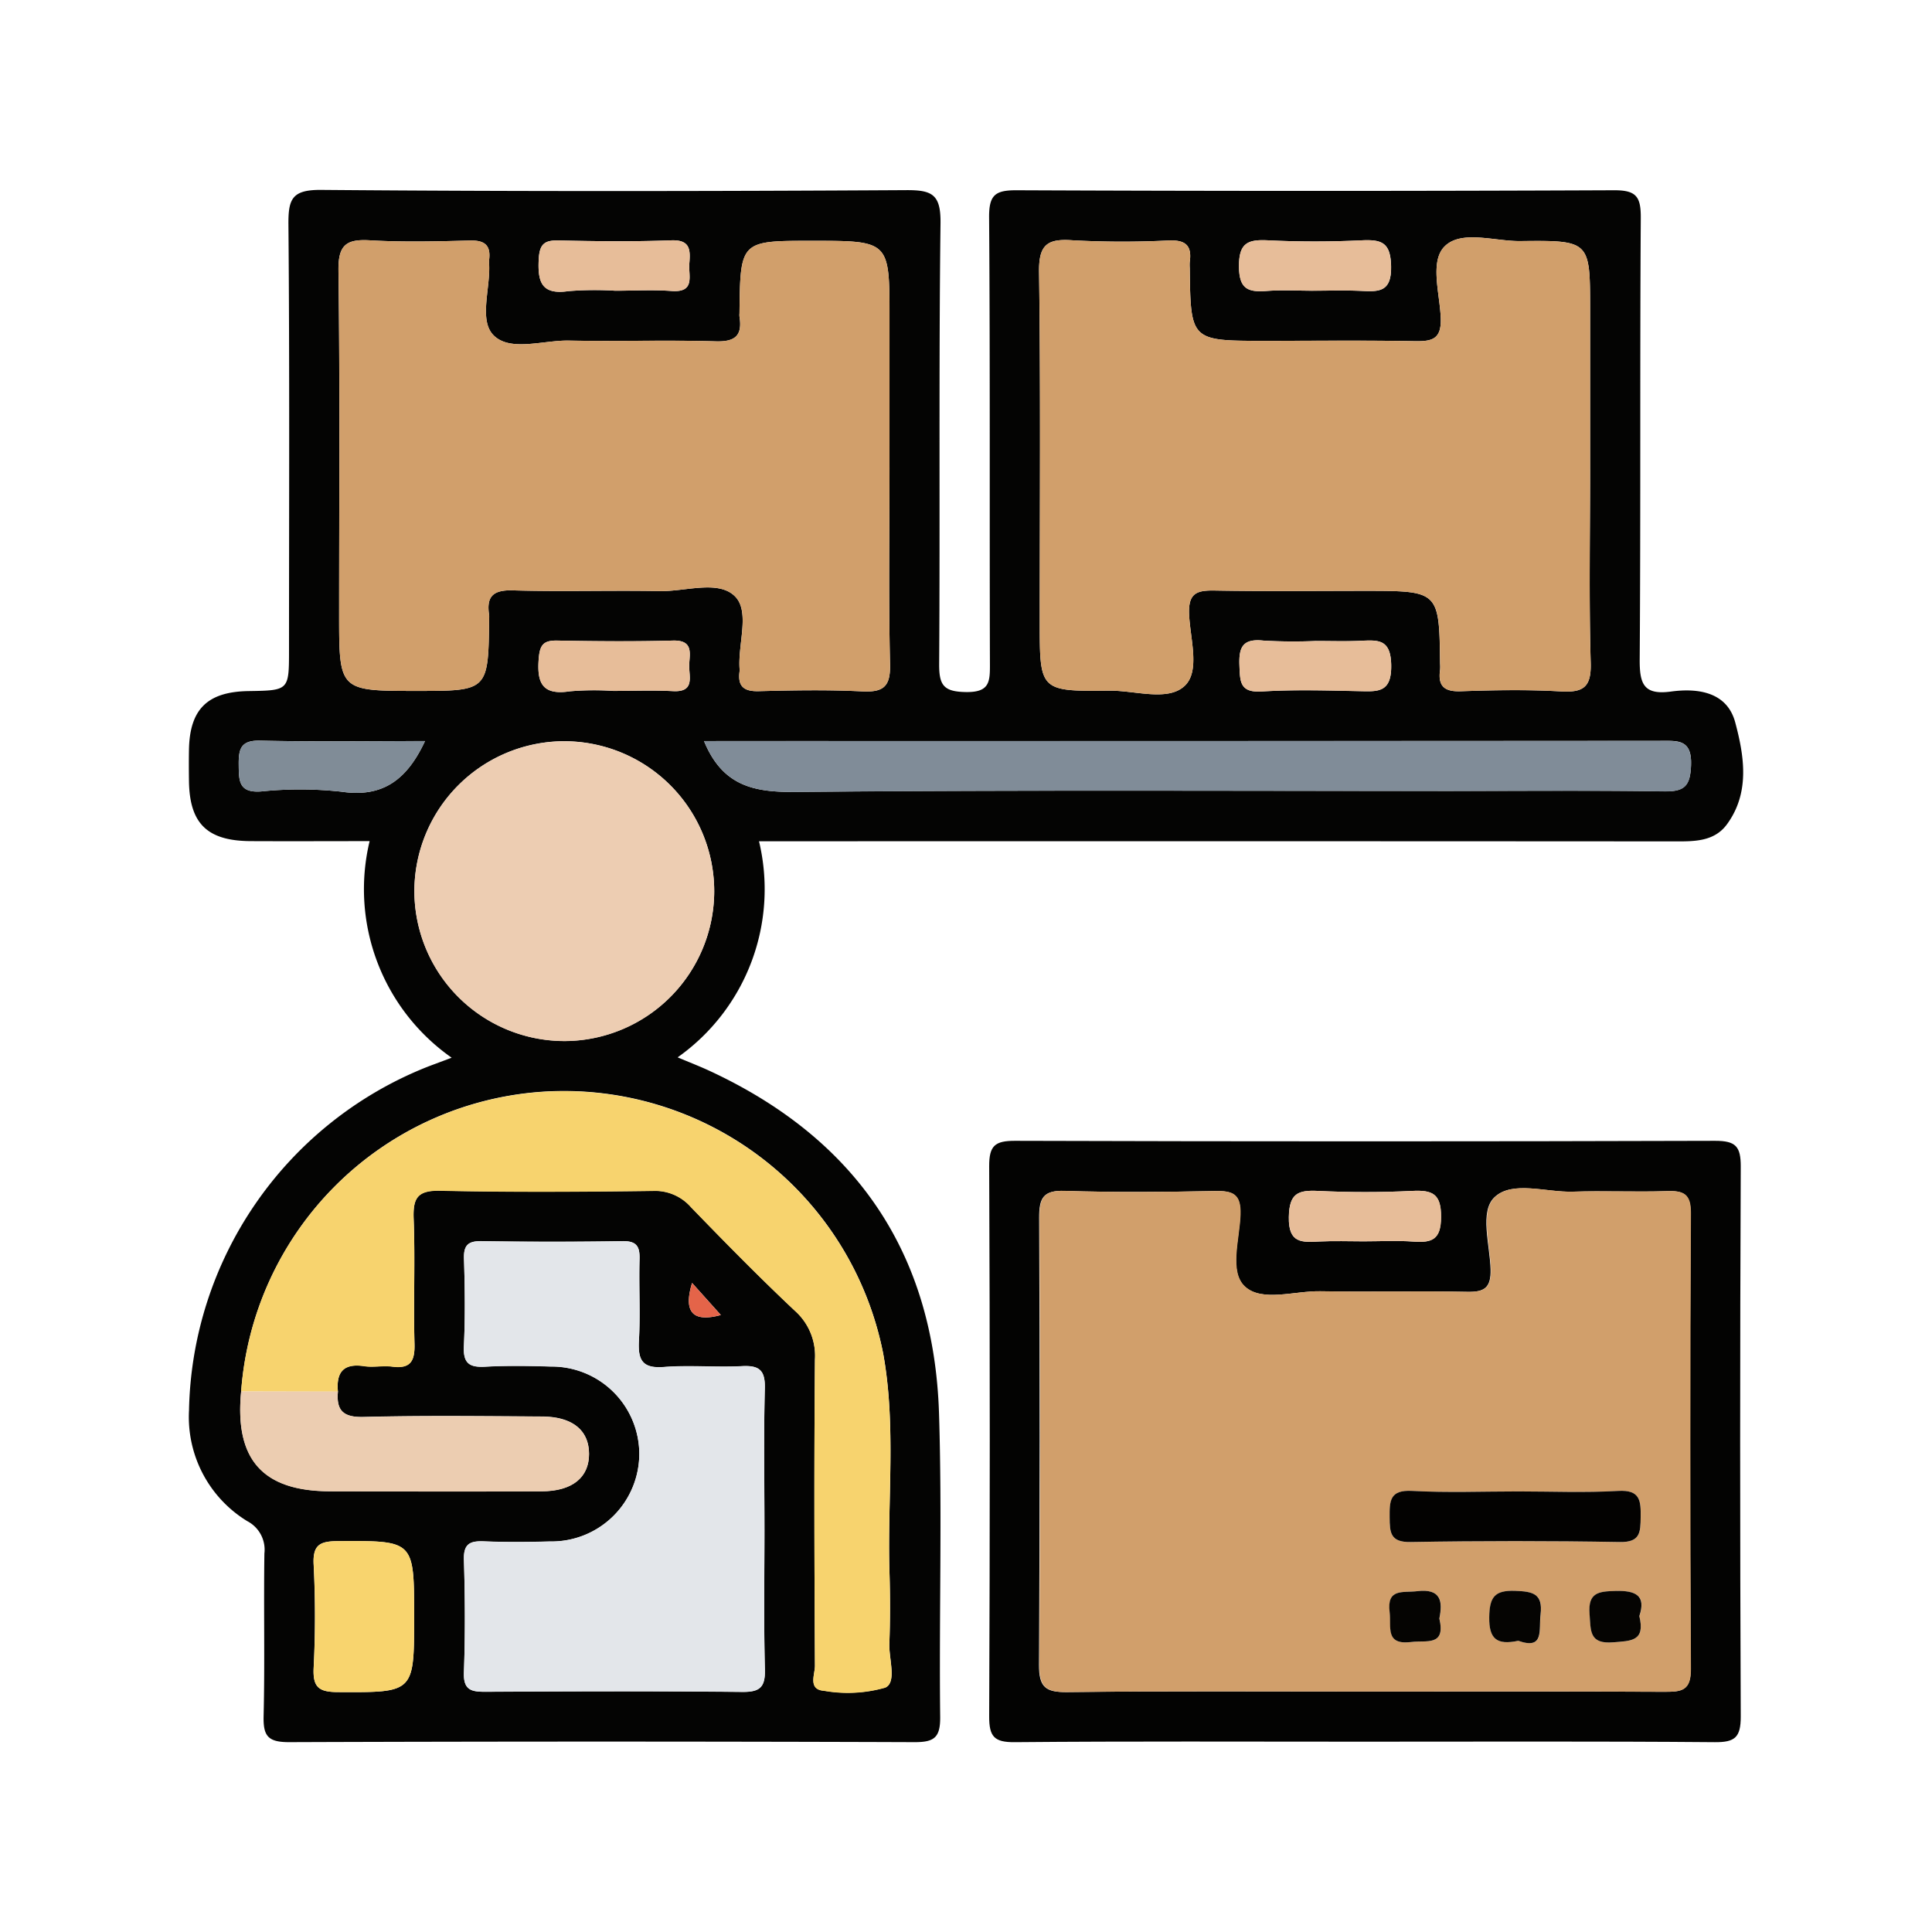 <svg id="Grupo_845530" data-name="Grupo 845530" xmlns="http://www.w3.org/2000/svg" width="98.795" height="98.795" viewBox="0 0 98.795 98.795">
  <rect id="Rectángulo_38178" data-name="Rectángulo 38178" width="98.795" height="98.795" transform="translate(0 0)" fill="none"/>
  <g id="Grupo_846159" data-name="Grupo 846159" transform="translate(9.659 9.706)">
    <path id="Trazado_585398" data-name="Trazado 585398" d="M1853.833-857.73a10.526,10.526,0,0,1-4.195-11.075c-2.055,0-4.073.01-6.09,0-2.218-.014-3.118-.9-3.148-3.073-.007-.532-.009-1.066,0-1.6.037-2.077.948-2.97,3.056-3,2.06-.033,2.06-.033,2.06-2.117,0-7.246.033-14.493-.03-21.739-.011-1.316.188-1.785,1.682-1.772,9.966.083,19.932.07,29.9.012,1.335-.008,1.781.215,1.763,1.691-.092,7.512-.019,15.025-.069,22.538-.007,1.093.229,1.421,1.376,1.437,1.2.016,1.223-.518,1.22-1.421-.024-7.619.013-15.239-.042-22.858-.008-1.145.316-1.386,1.414-1.381q15.269.066,30.537,0c1.157-.006,1.38.338,1.373,1.423-.049,7.512,0,15.025-.055,22.538-.01,1.254.176,1.867,1.6,1.673,1.4-.19,2.872.034,3.285,1.579.458,1.715.763,3.584-.42,5.205-.673.923-1.74.879-2.773.878q-22.463-.014-44.927-.006h-1.8a10.532,10.532,0,0,1-4.161,11.05c.605.256,1.125.456,1.63.69,7.467,3.462,11.478,9.3,11.736,17.528.162,5.163,0,10.336.059,15.5.012,1.065-.3,1.306-1.327,1.3q-15.988-.056-31.976,0c-1.08,0-1.319-.323-1.294-1.336.066-2.769,0-5.541.04-8.311a1.645,1.645,0,0,0-.873-1.653,6.236,6.236,0,0,1-2.982-5.655,19.3,19.3,0,0,1,12.039-17.518C1852.832-857.361,1853.233-857.5,1853.833-857.73Zm-5.816,17.069c-.093-.991.288-1.457,1.343-1.3.469.072.964-.039,1.435.023.942.123,1.162-.287,1.138-1.169-.058-2.128.04-4.262-.043-6.389-.042-1.081.206-1.464,1.374-1.437,3.62.081,7.243.057,10.864.01a2.436,2.436,0,0,1,1.943.831c1.742,1.8,3.495,3.586,5.317,5.3a3.074,3.074,0,0,1,1.023,2.5c-.047,5.218-.031,10.437,0,15.655,0,.443-.371,1.215.469,1.275a6.991,6.991,0,0,0,3.123-.161c.605-.263.185-1.464.213-2.242.045-1.223.043-2.45.006-3.674-.112-3.72.349-7.462-.321-11.159a16.638,16.638,0,0,0-17.521-13.387,16.573,16.573,0,0,0-15.31,15.313c-.34,3.483,1.1,5.1,4.546,5.111,3.611.006,7.221.012,10.831,0,1.562-.007,2.416-.713,2.411-1.918s-.848-1.9-2.424-1.905c-3.026-.017-6.054-.056-9.078.022C1848.3-839.328,1847.924-839.672,1848.017-840.661Zm28.205-47.256v-7.669c0-3.917,0-3.917-3.971-3.917-3.658,0-3.658,0-3.7,3.712a1,1,0,0,0,0,.16c.152.956-.194,1.3-1.212,1.269-2.5-.074-5.008.01-7.51-.038-1.313-.025-2.986.579-3.842-.26-.787-.771-.158-2.428-.241-3.691a.794.794,0,0,1,0-.16c.1-.757-.216-1.027-.985-1.006-1.7.046-3.413.088-5.112-.011-1.217-.071-1.622.245-1.605,1.55.078,5.858.034,11.717.034,17.575,0,3.917,0,3.917,3.971,3.917,3.658,0,3.658,0,3.7-3.712a.942.942,0,0,0,0-.16c-.151-.955.193-1.3,1.212-1.27,2.5.075,5.007-.01,7.51.038,1.313.025,2.986-.579,3.842.26.786.771.158,2.428.241,3.692a.828.828,0,0,1,0,.159c-.1.758.216,1.026.985,1.006,1.757-.045,3.519-.078,5.272.01,1.093.055,1.467-.233,1.439-1.389C1876.171-881.2,1876.222-884.562,1876.223-887.917Zm35.826.083v-8.149c0-3.521,0-3.547-3.569-3.507-1.315.014-2.983-.571-3.848.25-.8.762-.267,2.427-.22,3.683.04,1.08-.426,1.2-1.319,1.186-2.556-.047-5.114-.017-7.671-.017-3.8,0-3.8,0-3.845-3.722a2.08,2.08,0,0,1,0-.319c.118-.828-.212-1.123-1.064-1.092a46.585,46.585,0,0,1-4.951-.01c-1.3-.092-1.709.258-1.691,1.63.082,5.964.035,11.929.035,17.894,0,3.521,0,3.547,3.568,3.508,1.315-.014,2.983.571,3.848-.25.8-.762.267-2.427.22-3.684-.04-1.08.426-1.2,1.319-1.186,2.556.046,5.114.016,7.671.016,3.8,0,3.8,0,3.845,3.723a2.044,2.044,0,0,1,0,.319c-.117.828.212,1.122,1.064,1.092,1.7-.059,3.413-.089,5.112.008,1.16.067,1.563-.222,1.527-1.468C1911.985-881.228,1912.049-884.532,1912.049-887.834Zm-42.222,54.2c0-2.4-.042-4.793.021-7.187.024-.922-.274-1.186-1.166-1.139-1.327.069-2.668-.062-3.991.043-1.11.087-1.337-.355-1.281-1.349.077-1.38-.008-2.768.031-4.151.019-.661-.144-.948-.876-.935q-3.594.06-7.189,0c-.69-.01-.934.193-.912.9.047,1.49.066,2.984-.005,4.471-.042.876.279,1.094,1.093,1.049,1.115-.062,2.236-.041,3.354-.008a4.48,4.48,0,0,1,4.523,4.42,4.488,4.488,0,0,1-4.581,4.525c-1.117.029-2.238.04-3.354-.006-.712-.029-1.059.114-1.033.943.057,1.915.068,3.835,0,5.749-.035.931.385,1.009,1.135,1,4.367-.026,8.734-.037,13.1.007.9.009,1.179-.24,1.156-1.15C1869.787-828.84,1869.827-831.237,1869.827-833.633Zm-10.293-40.281a7.68,7.68,0,0,0-7.607,7.644,7.681,7.681,0,0,0,7.726,7.687,7.678,7.678,0,0,0,7.607-7.646A7.675,7.675,0,0,0,1859.534-873.914Zm7.205-.007c.959,2.329,2.592,2.623,4.7,2.6,11.127-.107,22.256-.051,33.385-.051,3.674,0,7.349-.035,11.021.022,1.034.016,1.322-.276,1.365-1.327.054-1.35-.679-1.257-1.585-1.256q-23.8.018-47.6.009Zm-14.824,44.786c0-3.924,0-3.894-3.859-3.874-.923,0-1.337.152-1.28,1.206a52.214,52.214,0,0,1,0,5.271c-.048,1,.264,1.239,1.244,1.243C1851.914-825.272,1851.914-825.235,1851.914-829.135Zm.556-44.786c-2.914,0-5.671.042-8.426-.022-1-.023-1.109.427-1.1,1.239s0,1.44,1.142,1.359a19.38,19.38,0,0,1,4.129.015C1850.334-871.021,1851.561-871.972,1852.47-873.921Zm9.733-23.03c.959,0,1.923-.056,2.877.014,1.217.089.86-.764.906-1.383.05-.669.09-1.246-.929-1.207-1.917.072-3.837.05-5.755.006-.754-.018-.979.212-1.017.983-.057,1.161.162,1.806,1.523,1.608A16.923,16.923,0,0,1,1862.2-896.95Zm35.7,0c.8,0,1.6-.03,2.4.008.908.043,1.594.1,1.57-1.249-.022-1.21-.463-1.385-1.495-1.335-1.6.077-3.2.079-4.795,0-1.038-.052-1.494.132-1.487,1.341.007,1.154.467,1.319,1.411,1.248C1896.3-897,1897.1-896.95,1897.9-896.95Zm-35.781,20.466c1.013,0,2.028-.042,3.037.011,1.108.058.816-.723.822-1.3s.26-1.316-.836-1.286c-1.971.055-3.945.038-5.916,0-.68-.012-.881.2-.94.9-.107,1.252.163,1.914,1.6,1.693A14.852,14.852,0,0,1,1862.119-876.484Zm35.931-2.556a26.48,26.48,0,0,1-2.717-.019c-1.04-.108-1.256.323-1.219,1.266.032.835.016,1.408,1.155,1.336,1.646-.1,3.3-.052,4.955-.017.959.02,1.677.1,1.651-1.337-.024-1.354-.693-1.274-1.587-1.236C1899.543-879.014,1898.8-879.039,1898.05-879.039Zm-30.455,34.468-1.471-1.64C1865.665-844.7,1866.182-844.188,1867.595-844.571Z" transform="translate(-1840.396 902.111)" fill="#040403"/>
    <path id="Trazado_585399" data-name="Trazado 585399" d="M1987.321-719.431c-5.914,0-11.828-.027-17.742.025-1.054.01-1.313-.285-1.309-1.32q.06-14.062,0-28.125c-.005-1.057.292-1.309,1.323-1.306q17.9.054,35.8,0c1.053,0,1.313.284,1.309,1.319q-.06,14.062,0,28.125c0,1.057-.291,1.315-1.323,1.307C1999.363-719.456,1993.342-719.431,1987.321-719.431Zm.132-2.563c5.118,0,10.235-.013,15.353.013.858,0,1.344-.05,1.338-1.159q-.075-11.671-.005-23.343c0-.987-.4-1.13-1.23-1.1-1.6.051-3.2-.025-4.8.027-1.366.044-3.084-.583-4,.283-.774.735-.233,2.43-.2,3.694.023.941-.316,1.163-1.2,1.145-2.5-.051-5.011.012-7.516-.03-1.317-.022-2.983.564-3.856-.243-.818-.755-.267-2.424-.228-3.681.034-1.064-.4-1.217-1.309-1.2-2.558.05-5.119.074-7.675-.009-1.1-.036-1.3.372-1.3,1.368q.055,11.431-.007,22.863c-.007,1.145.331,1.411,1.432,1.4C1977.325-722.026,1982.389-721.994,1987.453-721.994Zm-.048-23.023c.853,0,1.709-.048,2.558.013.946.068,1.4-.1,1.411-1.249.008-1.209-.448-1.394-1.487-1.342-1.6.079-3.2.078-4.8,0-1.032-.05-1.473.126-1.495,1.336-.025,1.347.66,1.3,1.57,1.25C1985.911-745.046,1986.659-745.017,1987.405-745.017Z" transform="translate(-1927.346 798.788)" fill="#030302"/>
    <path id="Trazado_585400" data-name="Trazado 585400" d="M1892.482-882.449c0,3.355-.052,6.712.028,10.065.027,1.157-.346,1.444-1.439,1.389-1.754-.088-3.516-.055-5.272-.01-.769.02-1.086-.248-.985-1.006a.827.827,0,0,0,0-.159c-.083-1.264.545-2.92-.241-3.692-.855-.839-2.528-.235-3.841-.26-2.5-.048-5.009.036-7.51-.038-1.018-.03-1.362.315-1.212,1.27a.942.942,0,0,1,0,.16c-.039,3.712-.039,3.712-3.7,3.712-3.971,0-3.972,0-3.971-3.918,0-5.858.044-11.718-.034-17.575-.017-1.3.388-1.621,1.605-1.55,1.7.1,3.409.057,5.112.011.769-.021,1.086.249.985,1.006a.83.83,0,0,0,0,.16c.084,1.263-.545,2.92.241,3.691.856.839,2.528.235,3.842.26,2.5.048,5.009-.036,7.51.038,1.017.03,1.363-.313,1.211-1.269a.968.968,0,0,1,0-.16c.039-3.712.039-3.712,3.7-3.712,3.972,0,3.972,0,3.972,3.917Z" transform="translate(-1856.655 896.643)" fill="#d19f6b"/>
    <path id="Trazado_585401" data-name="Trazado 585401" d="M2004.424-882.666c0,3.3-.063,6.606.032,9.905.036,1.245-.366,1.534-1.527,1.468-1.7-.1-3.409-.067-5.112-.008-.852.03-1.181-.264-1.063-1.092a2.075,2.075,0,0,0,0-.319c-.043-3.723-.043-3.723-3.846-3.723-2.557,0-5.114.03-7.671-.016-.892-.016-1.359.106-1.319,1.186.047,1.256.583,2.922-.22,3.684-.865.821-2.533.236-3.848.25-3.568.039-3.568.013-3.568-3.508,0-5.965.047-11.93-.035-17.894-.019-1.372.389-1.722,1.69-1.63a46.654,46.654,0,0,0,4.952.011c.852-.031,1.181.264,1.063,1.092a2.142,2.142,0,0,0,0,.319c.043,3.722.043,3.722,3.845,3.722,2.557,0,5.115-.03,7.671.017.893.016,1.359-.106,1.319-1.186-.046-1.256-.583-2.921.22-3.683.865-.821,2.533-.236,3.848-.25,3.568-.039,3.569-.014,3.569,3.507Q2004.424-886.741,2004.424-882.666Z" transform="translate(-1932.771 896.943)" fill="#d19f6b"/>
    <path id="Trazado_585402" data-name="Trazado 585402" d="M1848.743-742.716a16.573,16.573,0,0,1,15.311-15.313,16.638,16.638,0,0,1,17.521,13.387c.67,3.7.208,7.439.321,11.159.037,1.224.039,2.451-.006,3.674-.029.778.392,1.98-.213,2.242a6.991,6.991,0,0,1-3.123.161c-.84-.059-.467-.831-.469-1.275-.028-5.218-.043-10.437,0-15.655a3.074,3.074,0,0,0-1.023-2.5c-1.822-1.714-3.575-3.5-5.317-5.3a2.435,2.435,0,0,0-1.943-.831c-3.621.047-7.244.071-10.864-.01-1.167-.026-1.416.357-1.374,1.438.084,2.127-.015,4.26.044,6.388.024.882-.2,1.292-1.139,1.169-.472-.061-.967.049-1.435-.023-1.054-.162-1.435.3-1.342,1.3Z" transform="translate(-1846.072 804.165)" fill="#f7d36e"/>
    <path id="Trazado_585403" data-name="Trazado 585403" d="M1899.7-719.412c0,2.4-.04,4.793.021,7.187.023.91-.256,1.159-1.156,1.15-4.366-.044-8.734-.033-13.1-.007-.75,0-1.17-.074-1.135-1,.071-1.914.061-3.834,0-5.749-.025-.828.322-.972,1.033-.943,1.116.046,2.237.035,3.354.006a4.488,4.488,0,0,0,4.581-4.525,4.48,4.48,0,0,0-4.523-4.42c-1.117-.033-2.24-.054-3.354.008-.814.045-1.135-.173-1.093-1.049.072-1.487.052-2.981.006-4.471-.022-.708.221-.911.912-.9,2.4.035,4.793.039,7.189,0,.733-.012.9.275.876.936-.039,1.383.046,2.771-.031,4.151-.055.994.171,1.436,1.281,1.349,1.323-.1,2.664.027,3.991-.043.891-.047,1.189.217,1.166,1.139C1899.656-724.205,1899.7-721.808,1899.7-719.412Z" transform="translate(-1870.266 787.89)" fill="#e3e6ea"/>
    <path id="Trazado_585404" data-name="Trazado 585404" d="M1884.033-814a7.675,7.675,0,0,1,7.726,7.685,7.678,7.678,0,0,1-7.607,7.646,7.681,7.681,0,0,1-7.726-7.686A7.68,7.68,0,0,1,1884.033-814Z" transform="translate(-1864.895 842.201)" fill="#edcdb2"/>
    <path id="Trazado_585405" data-name="Trazado 585405" d="M1922.711-814.045H1924q23.8,0,47.6-.009c.905,0,1.639-.093,1.585,1.256-.043,1.051-.331,1.343-1.365,1.327-3.673-.057-7.347-.022-11.021-.022-11.129,0-22.258-.057-33.385.051C1925.3-811.423,1923.67-811.717,1922.711-814.045Z" transform="translate(-1896.368 842.236)" fill="#808c98"/>
    <path id="Trazado_585406" data-name="Trazado 585406" d="M1848.64-710.1h4.95c-.093.989.287,1.333,1.337,1.305,3.024-.078,6.052-.039,9.078-.022,1.575.009,2.419.7,2.424,1.905s-.849,1.911-2.411,1.918c-3.611.016-7.221.01-10.831,0C1849.738-705,1848.3-706.619,1848.64-710.1Z" transform="translate(-1845.969 771.551)" fill="#eccdb1"/>
    <path id="Trazado_585407" data-name="Trazado 585407" d="M1865.458-682.319c0,3.9,0,3.862-3.893,3.845-.98,0-1.292-.245-1.244-1.243a52.071,52.071,0,0,0,0-5.271c-.056-1.053.357-1.2,1.281-1.206C1865.458-686.214,1865.458-686.244,1865.458-682.319Z" transform="translate(-1853.939 755.295)" fill="#f8d46e"/>
    <path id="Trazado_585408" data-name="Trazado 585408" d="M1857.884-814.074c-.91,1.949-2.136,2.9-4.257,2.591a19.38,19.38,0,0,0-4.129-.014c-1.142.081-1.134-.535-1.142-1.359s.1-1.262,1.1-1.239C1852.212-814.032,1854.97-814.074,1857.884-814.074Z" transform="translate(-1845.808 842.264)" fill="#808c97"/>
    <path id="Trazado_585409" data-name="Trazado 585409" d="M1900.2-891.464a16.851,16.851,0,0,0-2.4.021c-1.36.2-1.58-.447-1.522-1.609.039-.77.263-1,1.017-.983,1.918.044,3.839.066,5.756-.006,1.019-.039.978.538.929,1.207-.046.62.311,1.472-.907,1.384C1902.12-891.52,1901.157-891.465,1900.2-891.464Z" transform="translate(-1878.39 896.625)" fill="#e7bd99"/>
    <path id="Trazado_585410" data-name="Trazado 585410" d="M2011.99-891.477c-.8,0-1.6-.047-2.4.012-.945.071-1.4-.094-1.411-1.248-.008-1.21.449-1.393,1.487-1.342,1.595.079,3.2.078,4.794,0,1.031-.05,1.473.125,1.5,1.335.025,1.347-.661,1.292-1.57,1.249C2013.59-891.507,2012.789-891.477,2011.99-891.477Z" transform="translate(-1954.485 896.638)" fill="#e7bd99"/>
    <path id="Trazado_585411" data-name="Trazado 585411" d="M1900.088-827.5a14.833,14.833,0,0,0-2.235.02c-1.435.221-1.7-.442-1.6-1.693.06-.7.26-.907.941-.9,1.971.036,3.945.053,5.916,0,1.1-.031.843.7.836,1.286s.286,1.354-.822,1.3C1902.116-827.539,1901.1-827.5,1900.088-827.5Z" transform="translate(-1878.364 853.124)" fill="#e7bd99"/>
    <path id="Trazado_585412" data-name="Trazado 585412" d="M2012.18-830.094c.746,0,1.493.025,2.238-.007.895-.038,1.563-.119,1.588,1.236.026,1.435-.691,1.357-1.651,1.337-1.652-.034-3.309-.087-4.955.017-1.139.072-1.122-.5-1.155-1.336-.037-.944.18-1.374,1.219-1.266A26.484,26.484,0,0,0,2012.18-830.094Z" transform="translate(-1954.525 853.166)" fill="#e7bd99"/>
    <path id="Trazado_585413" data-name="Trazado 585413" d="M1921.915-725.8c-1.412.383-1.93-.13-1.47-1.64Z" transform="translate(-1894.715 783.34)" fill="#e46449"/>
    <path id="Trazado_585414" data-name="Trazado 585414" d="M1992.9-716.851c-5.064,0-10.129-.032-15.192.026-1.1.012-1.439-.254-1.431-1.4q.079-11.431.007-22.863c0-1,.192-1.4,1.3-1.368,2.556.083,5.117.06,7.675.009.91-.018,1.343.134,1.309,1.2-.04,1.256-.59,2.925.228,3.681.873.806,2.539.221,3.856.243,2.5.042,5.011-.021,7.516.03.88.018,1.218-.2,1.2-1.145-.031-1.264-.572-2.959.2-3.694.911-.866,2.629-.24,4-.283,1.6-.051,3.2.024,4.8-.027.831-.026,1.234.116,1.23,1.1q-.058,11.671,0,23.343c.007,1.109-.48,1.163-1.338,1.159C2003.13-716.864,1998.013-716.851,1992.9-716.851Zm7.867-10.233c-1.811,0-3.625.072-5.43-.026-1.141-.063-1.152.517-1.146,1.351,0,.777.027,1.281,1.071,1.263q5.35-.093,10.7,0c1.05.019,1.054-.5,1.065-1.268.012-.843-.019-1.411-1.152-1.345C2004.175-727.011,2002.467-727.084,2000.763-727.084Zm-4.032,6.5c.178-.866.1-1.55-1.138-1.4-.724.088-1.56-.165-1.4,1.077.094.746-.257,1.7,1.115,1.521C1996.065-719.484,1997.07-719.143,1996.731-720.585Zm4.036,1.136c1.342.478,1.046-.546,1.141-1.343.127-1.07-.394-1.175-1.29-1.209-1.066-.041-1.32.321-1.334,1.347C1999.267-719.543,1999.667-719.216,2000.767-719.449Zm6.191-1.26c.353-1.058-.177-1.314-1.221-1.286-.864.023-1.41.075-1.325,1.179.066.856-.026,1.554,1.222,1.447C2006.525-719.445,2007.277-719.408,2006.958-720.709Z" transform="translate(-1932.787 793.645)" fill="#d19f6b"/>
    <path id="Trazado_585415" data-name="Trazado 585415" d="M2019.971-739.587c-.746,0-1.494-.029-2.239.008-.909.045-1.594.1-1.57-1.25.022-1.21.463-1.386,1.5-1.336,1.6.077,3.2.079,4.8,0,1.039-.052,1.494.133,1.487,1.342-.008,1.154-.466,1.318-1.412,1.249C2021.681-739.635,2020.824-739.587,2019.971-739.587Z" transform="translate(-1959.912 793.358)" fill="#e7bd99"/>
    <path id="Trazado_585416" data-name="Trazado 585416" d="M2038.826-694.194c1.7,0,3.412.073,5.111-.026,1.133-.066,1.164.5,1.152,1.345-.011.769-.015,1.287-1.065,1.268q-5.35-.093-10.7,0c-1.043.018-1.065-.486-1.071-1.263-.006-.834,0-1.414,1.146-1.351C2035.2-694.121,2037.016-694.194,2038.826-694.194Z" transform="translate(-1970.851 760.754)" fill="#030201"/>
    <path id="Trazado_585417" data-name="Trazado 585417" d="M2034.761-676.841c.339,1.442-.666,1.1-1.426,1.2-1.372.174-1.02-.775-1.115-1.521-.157-1.241.679-.989,1.4-1.076C2034.858-678.391,2034.94-677.707,2034.761-676.841Z" transform="translate(-1970.818 749.9)" fill="#050402"/>
    <path id="Trazado_585418" data-name="Trazado 585418" d="M2049.657-675.7c-1.1.233-1.5-.094-1.484-1.206.015-1.026.269-1.388,1.334-1.347.9.034,1.417.139,1.29,1.209C2050.7-676.248,2051-675.224,2049.657-675.7Z" transform="translate(-1981.678 749.897)" fill="#050402"/>
    <path id="Trazado_585419" data-name="Trazado 585419" d="M2066.729-676.946c.319,1.3-.433,1.264-1.324,1.34-1.248.107-1.155-.591-1.221-1.447-.086-1.1.46-1.156,1.325-1.179C2066.551-678.26,2067.082-678,2066.729-676.946Z" transform="translate(-1992.559 749.881)" fill="#050402"/>
  </g>
</svg>
